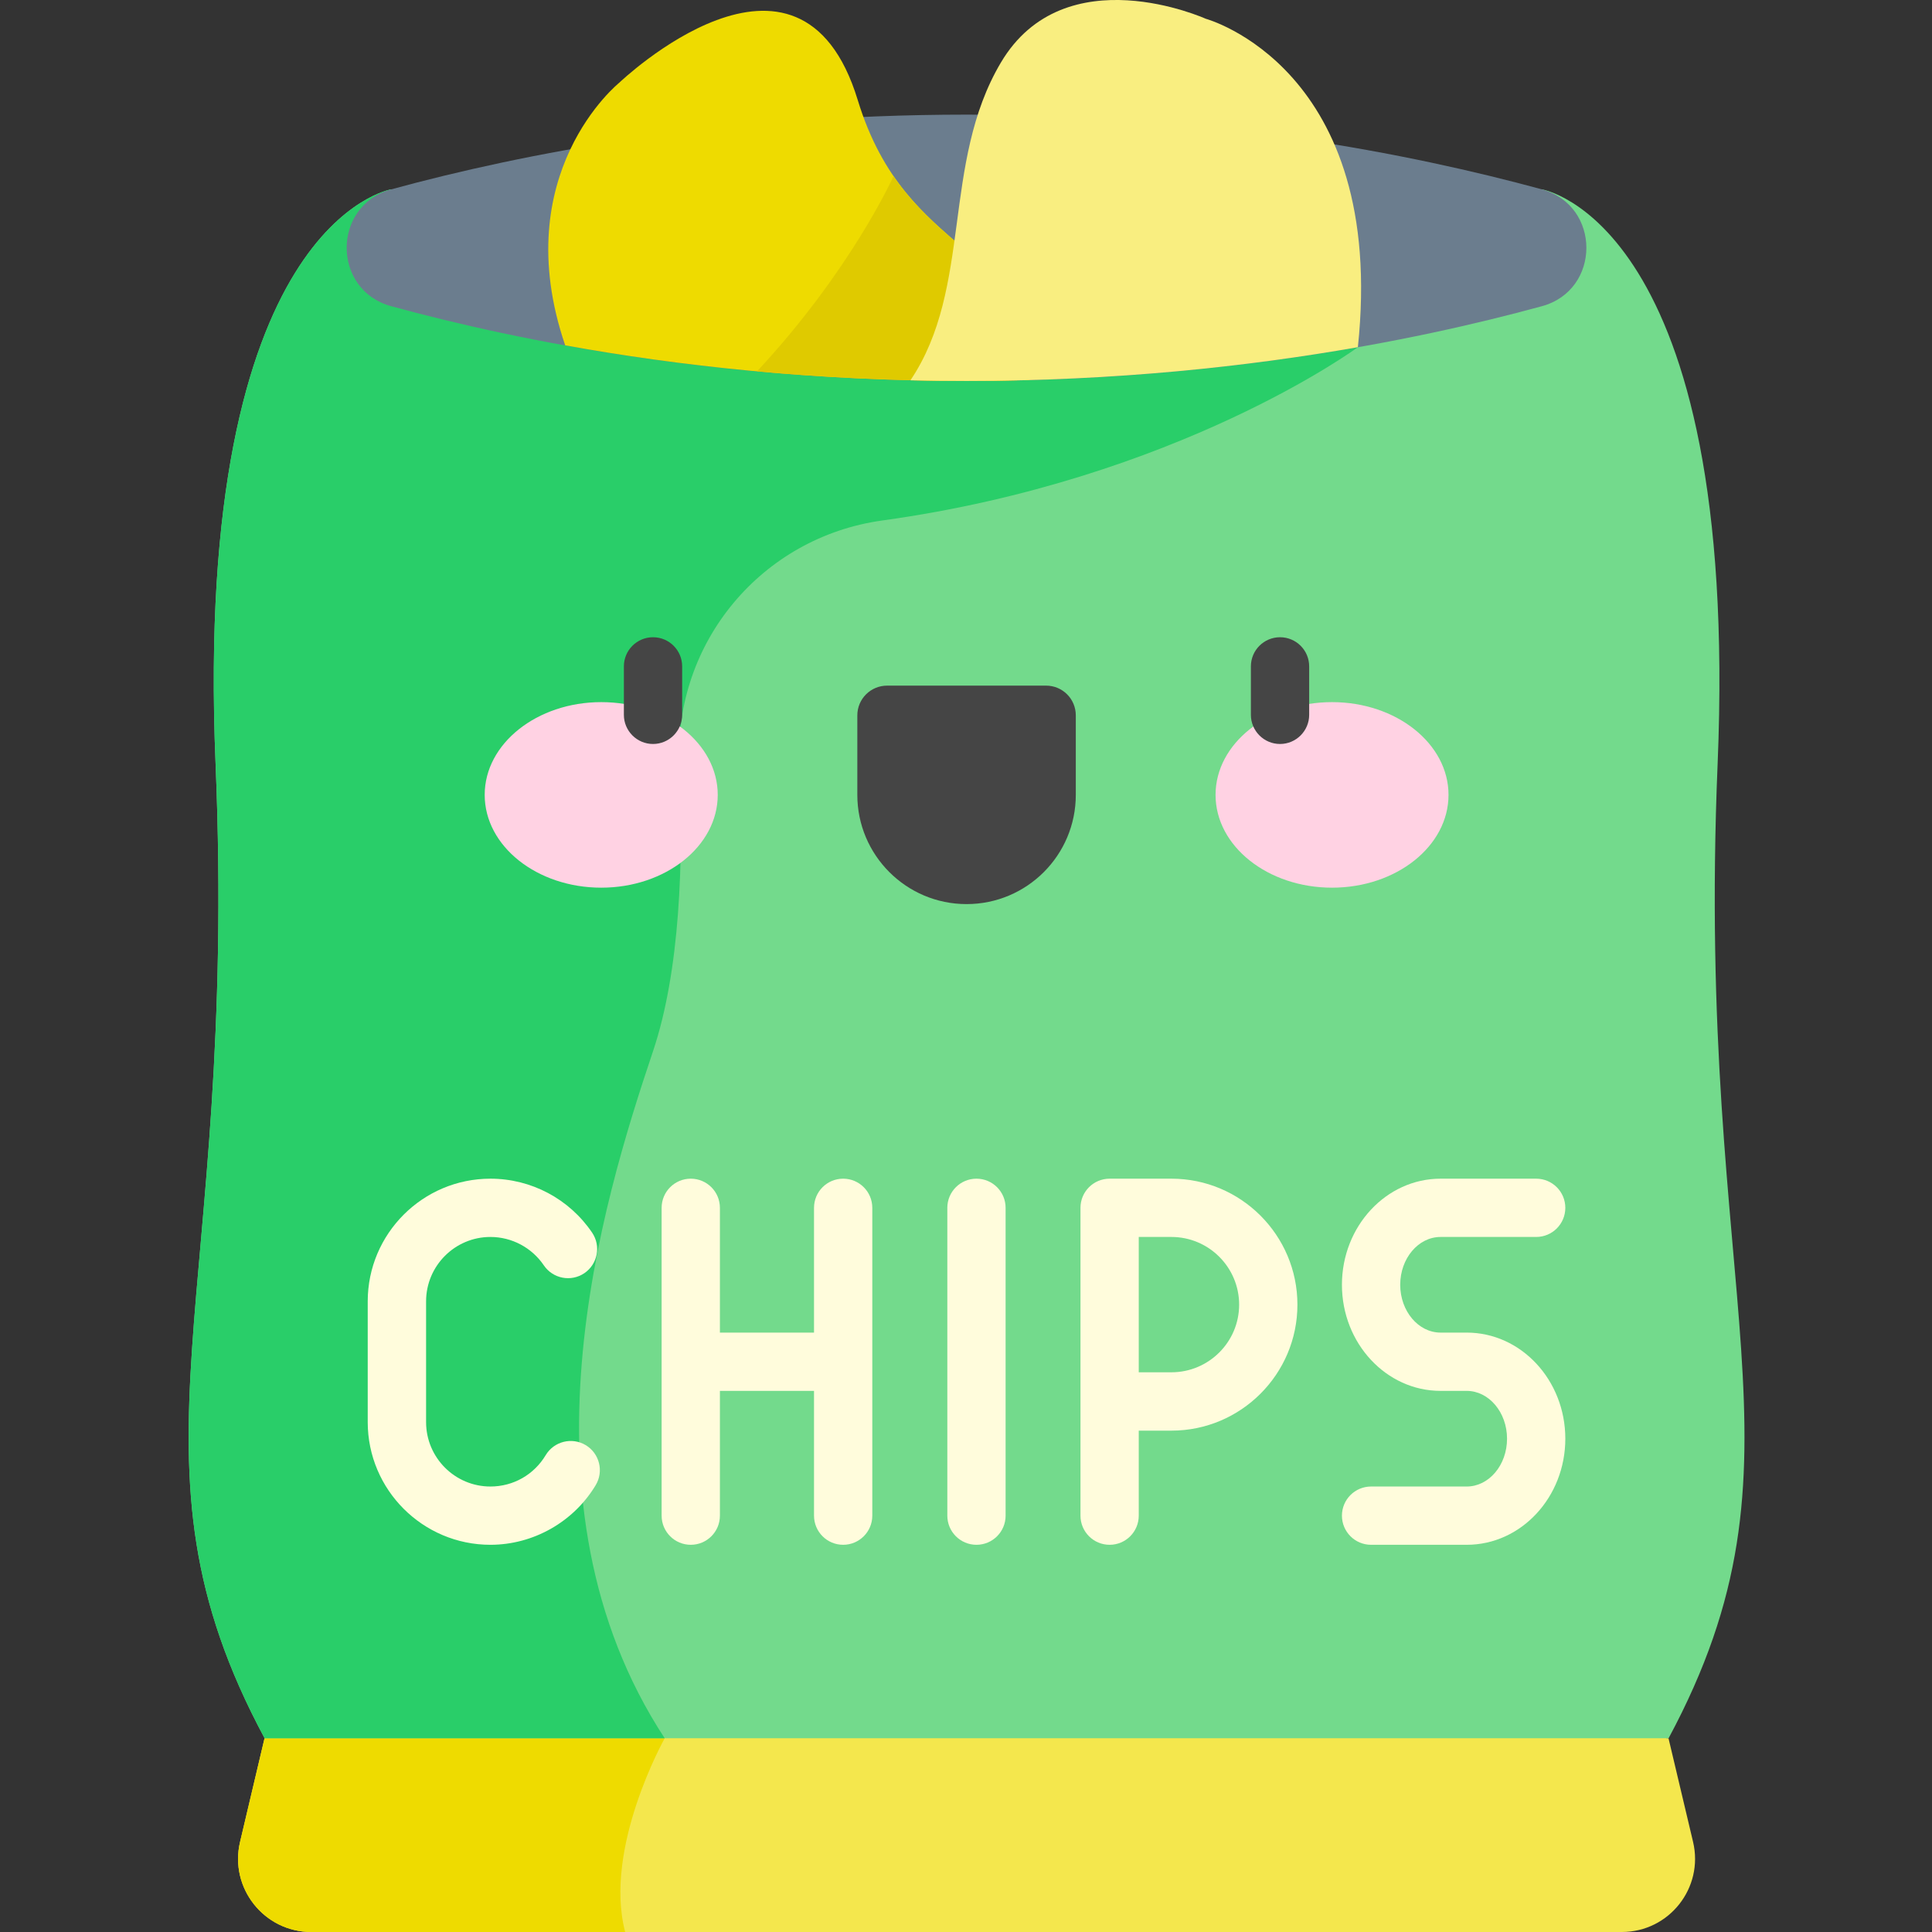 <svg width="24" height="24" viewBox="0 0 24 24" fill="none" xmlns="http://www.w3.org/2000/svg">
<rect x="0" y="0" width="24" height="24" fill="#333333" stroke="none"/>
<g clip-path="url(#clip0_207_1249)">
<path d="M20.727 21.594L12.007 20.646L3.286 21.594L2.982 22.881C2.847 23.452 3.28 24 3.867 24H20.147C20.734 24 21.167 23.452 21.032 22.881L20.727 21.594Z" fill="#F4E74D"/>
<path d="M8.257 21.594V21.054L3.286 21.594L2.982 22.881C2.847 23.452 3.28 24 3.867 24H7.766C7.492 22.955 8.257 21.594 8.257 21.594Z" fill="#EEDB00"/>
<path d="M21.337 9.488C21.617 2.745 19.153 2.352 19.153 2.352H4.861C4.861 2.352 2.397 2.745 2.678 9.488C2.959 16.232 1.413 18.104 3.287 21.593H20.728C22.601 18.104 21.055 16.232 21.337 9.488Z" fill="#73DA8C"/>
<path d="M8.112 13.059C8.446 12.064 8.494 10.705 8.439 9.49C8.371 7.981 9.462 6.674 10.958 6.466C14.637 5.957 16.868 4.313 16.868 4.313V2.352H4.861C4.861 2.352 2.397 2.745 2.678 9.488C2.959 16.232 1.413 18.104 3.287 21.593H8.257C6.335 18.661 7.481 14.939 8.112 13.059V13.059Z" fill="#29CE69"/>
<path d="M12.007 1.424C8.961 1.424 6.488 1.908 4.86 2.352C4.122 2.554 4.122 3.603 4.86 3.804C6.488 4.249 8.961 4.733 12.007 4.733C15.053 4.733 17.525 4.249 19.153 3.804C19.891 3.603 19.891 2.554 19.153 2.352C17.525 1.908 15.053 1.424 12.007 1.424V1.424Z" fill="#6B7D8E"/>
<path d="M12.008 4.732C12.271 4.732 12.528 4.728 12.782 4.721C12.782 2.947 11.268 3.251 10.655 1.242C9.934 -1.119 7.692 1.028 7.692 1.028C7.692 1.028 6.292 2.154 7.021 4.29C8.413 4.542 10.098 4.732 12.008 4.732Z" fill="#EEDB00"/>
<path d="M11.101 2.19L11.092 2.204C11.092 2.204 10.569 3.363 9.404 4.613C10.214 4.687 11.084 4.732 12.007 4.732C12.269 4.732 12.527 4.728 12.781 4.721C12.781 3.296 11.803 3.211 11.101 2.19Z" fill="#DFCA00"/>
<path d="M12.007 4.732C13.86 4.732 15.5 4.553 16.868 4.313C17.234 0.843 14.978 0.233 14.978 0.233C14.978 0.233 13.227 -0.559 12.434 0.776C11.691 2.028 12.085 3.573 11.31 4.724C11.539 4.729 11.771 4.732 12.007 4.732V4.732Z" fill="#F9EE80"/>
<path d="M12.007 11.231C11.258 11.231 10.65 10.623 10.65 9.874V8.887C10.65 8.682 10.816 8.517 11.021 8.517H12.994C13.199 8.517 13.364 8.682 13.364 8.887V9.874C13.364 10.623 12.757 11.231 12.007 11.231Z" fill="#454545"/>
<path d="M8.916 9.874C8.916 9.238 8.268 8.722 7.469 8.722C6.67 8.722 6.021 9.238 6.021 9.874C6.021 10.511 6.67 11.027 7.469 11.027C8.268 11.027 8.916 10.511 8.916 9.874Z" fill="#FFD2E3"/>
<path d="M17.994 9.874C17.994 9.238 17.346 8.722 16.547 8.722C15.748 8.722 15.1 9.238 15.1 9.874C15.1 10.511 15.748 11.027 16.547 11.027C17.346 11.027 17.994 10.511 17.994 9.874V9.874Z" fill="#FFD2E3"/>
<path d="M15.901 9.242C15.701 9.242 15.539 9.079 15.539 8.88V8.278C15.539 8.078 15.701 7.916 15.901 7.916C16.101 7.916 16.263 8.078 16.263 8.278V8.88C16.263 9.079 16.101 9.242 15.901 9.242Z" fill="#454545"/>
<path d="M8.112 9.242C7.912 9.242 7.75 9.079 7.75 8.88V8.278C7.75 8.078 7.912 7.916 8.112 7.916C8.312 7.916 8.474 8.078 8.474 8.278V8.88C8.474 9.079 8.312 9.242 8.112 9.242Z" fill="#454545"/>
<path d="M7.276 17.952C7.104 17.849 6.882 17.905 6.779 18.076C6.633 18.32 6.376 18.466 6.092 18.466C5.651 18.466 5.293 18.107 5.293 17.666V16.166C5.293 15.725 5.651 15.366 6.092 15.366C6.358 15.366 6.606 15.498 6.756 15.719C6.868 15.884 7.093 15.928 7.259 15.816C7.424 15.704 7.468 15.479 7.356 15.313C7.072 14.893 6.599 14.642 6.092 14.642C5.252 14.642 4.568 15.325 4.568 16.166V17.666C4.568 18.507 5.252 19.19 6.092 19.19C6.625 19.19 7.126 18.906 7.4 18.449C7.503 18.277 7.447 18.055 7.276 17.952V17.952Z" fill="#FFFCDC"/>
<path d="M12.13 14.642C11.93 14.642 11.768 14.804 11.768 15.004V18.828C11.768 19.028 11.93 19.19 12.13 19.19C12.33 19.19 12.492 19.028 12.492 18.828V15.004C12.492 14.804 12.33 14.642 12.13 14.642Z" fill="#FFFCDC"/>
<path d="M10.474 14.642C10.274 14.642 10.112 14.804 10.112 15.004V16.554H8.943V15.004C8.943 14.804 8.781 14.642 8.581 14.642C8.381 14.642 8.219 14.804 8.219 15.004V18.828C8.219 19.028 8.381 19.19 8.581 19.19C8.781 19.19 8.943 19.028 8.943 18.828V17.278H10.112V18.828C10.112 19.028 10.274 19.19 10.474 19.19C10.674 19.19 10.836 19.028 10.836 18.828V15.004C10.836 14.804 10.674 14.642 10.474 14.642Z" fill="#FFFCDC"/>
<path d="M14.552 14.642H13.784C13.584 14.642 13.422 14.804 13.422 15.004V18.828C13.422 19.028 13.584 19.19 13.784 19.19C13.984 19.19 14.146 19.028 14.146 18.828V17.772H14.552C15.415 17.772 16.117 17.07 16.117 16.207C16.117 15.344 15.415 14.642 14.552 14.642ZM14.552 17.047H14.146V15.366H14.552C15.016 15.366 15.393 15.743 15.393 16.207C15.393 16.67 15.016 17.047 14.552 17.047V17.047Z" fill="#FFFCDC"/>
<path d="M18.22 16.554H17.895C17.619 16.554 17.394 16.287 17.394 15.96C17.394 15.632 17.619 15.366 17.895 15.366H19.083C19.283 15.366 19.445 15.204 19.445 15.004C19.445 14.804 19.283 14.642 19.083 14.642H17.895C17.22 14.642 16.67 15.233 16.67 15.96C16.67 16.687 17.22 17.278 17.895 17.278H18.22C18.496 17.278 18.721 17.545 18.721 17.872C18.721 18.2 18.496 18.466 18.22 18.466H17.032C16.832 18.466 16.67 18.628 16.67 18.828C16.67 19.028 16.832 19.19 17.032 19.19H18.22C18.896 19.19 19.445 18.599 19.445 17.872C19.445 17.145 18.896 16.554 18.22 16.554V16.554Z" fill="#FFFCDC"/>
</g>
<defs>
<clipPath id="clip0_207_1249">
<rect width="24" height="24" fill="white"/>
</clipPath>
</defs>
</svg>
